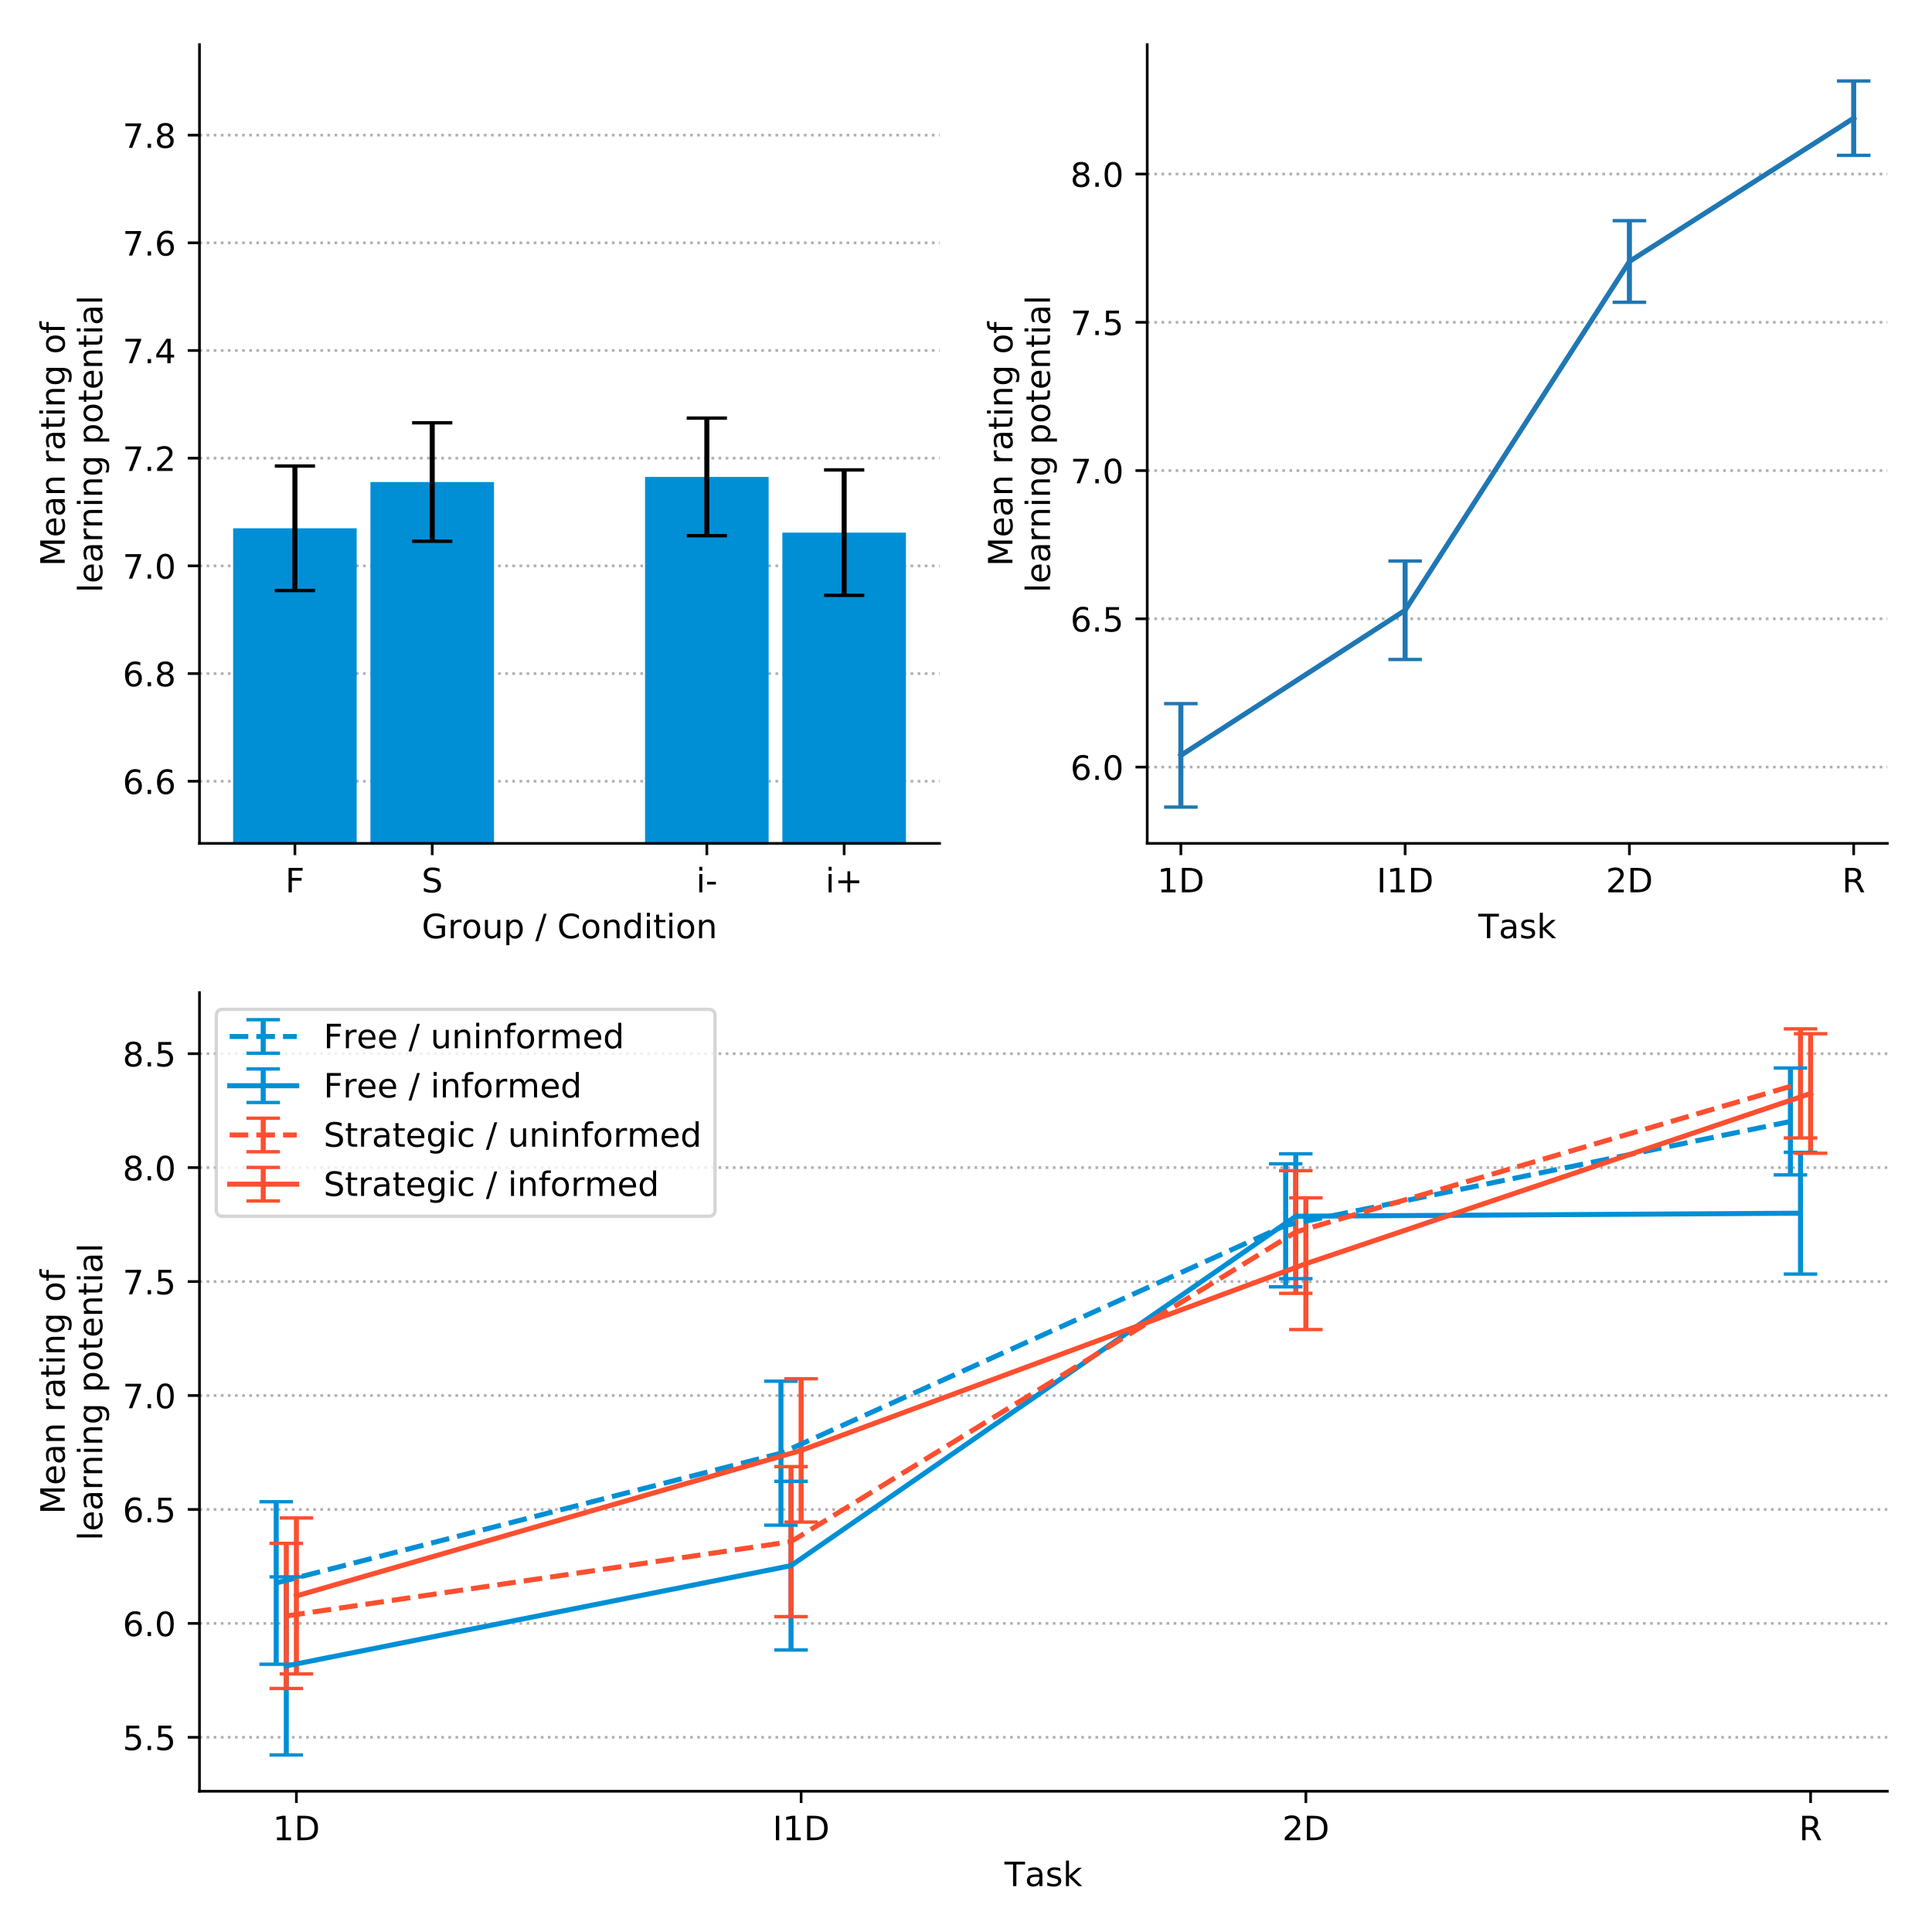<?xml version="1.0" encoding="utf-8" standalone="no"?>
<!DOCTYPE svg PUBLIC "-//W3C//DTD SVG 1.1//EN"
  "http://www.w3.org/Graphics/SVG/1.1/DTD/svg11.dtd">
<!-- Created with matplotlib (https://matplotlib.org/) -->
<svg height="576pt" version="1.1" viewBox="0 0 576 576" width="576pt" xmlns="http://www.w3.org/2000/svg" xmlns:xlink="http://www.w3.org/1999/xlink">
 <defs>
  <style type="text/css">
*{stroke-linecap:butt;stroke-linejoin:round;}
  </style>
 </defs>
 <g id="figure_1">
  <g id="patch_1">
   <path d="M 0 576
L 576 576
L 576 0
L 0 0
z
" style="fill:#ffffff;"/>
  </g>
  <g id="axes_1">
   <g id="patch_2">
    <path d="M 59.474 251.44
L 280.125 251.44
L 280.125 13.32
L 59.474 13.32
z
" style="fill:#ffffff;"/>
   </g>
   <g id="matplotlib.axis_1">
    <g id="xtick_1">
     <g id="line2d_1">
      <defs>
       <path d="M 0 0
L 0 3.5
" id="m74143dd3c2" style="stroke:#000000;stroke-width:0.8;"/>
      </defs>
      <g>
       <use style="stroke:#000000;stroke-width:0.8;" x="87.925" xlink:href="#m74143dd3c2" y="251.44"/>
      </g>
     </g>
     <g id="text_1">
      <!-- F -->
      <defs>
       <path d="M 9.812 72.906
L 51.703 72.906
L 51.703 64.594
L 19.672 64.594
L 19.672 43.109
L 48.578 43.109
L 48.578 34.812
L 19.672 34.812
L 19.672 0
L 9.812 0
z
" id="DejaVuSans-70"/>
      </defs>
      <g transform="translate(85.05 266.038)scale(0.1 -0.1)">
       <use xlink:href="#DejaVuSans-70"/>
      </g>
     </g>
    </g>
    <g id="xtick_2">
     <g id="line2d_2">
      <g>
       <use style="stroke:#000000;stroke-width:0.8;" x="128.862" xlink:href="#m74143dd3c2" y="251.44"/>
      </g>
     </g>
     <g id="text_2">
      <!-- S -->
      <defs>
       <path d="M 53.516 70.516
L 53.516 60.891
Q 47.906 63.578 42.922 64.891
Q 37.938 66.219 33.297 66.219
Q 25.25 66.219 20.875 63.094
Q 16.5 59.969 16.5 54.203
Q 16.5 49.359 19.406 46.891
Q 22.312 44.438 30.422 42.922
L 36.375 41.703
Q 47.406 39.594 52.656 34.297
Q 57.906 29 57.906 20.125
Q 57.906 9.516 50.797 4.047
Q 43.703 -1.422 29.984 -1.422
Q 24.812 -1.422 18.969 -0.25
Q 13.141 0.922 6.891 3.219
L 6.891 13.375
Q 12.891 10.016 18.656 8.297
Q 24.422 6.594 29.984 6.594
Q 38.422 6.594 43.016 9.906
Q 47.609 13.234 47.609 19.391
Q 47.609 24.75 44.312 27.781
Q 41.016 30.812 33.5 32.328
L 27.484 33.5
Q 16.453 35.688 11.516 40.375
Q 6.594 45.062 6.594 53.422
Q 6.594 63.094 13.406 68.656
Q 20.219 74.219 32.172 74.219
Q 37.312 74.219 42.625 73.281
Q 47.953 72.359 53.516 70.516
z
" id="DejaVuSans-83"/>
      </defs>
      <g transform="translate(125.688 266.038)scale(0.1 -0.1)">
       <use xlink:href="#DejaVuSans-83"/>
      </g>
     </g>
    </g>
    <g id="xtick_3">
     <g id="line2d_3">
      <g>
       <use style="stroke:#000000;stroke-width:0.8;" x="210.737" xlink:href="#m74143dd3c2" y="251.44"/>
      </g>
     </g>
     <g id="text_3">
      <!-- i- -->
      <defs>
       <path d="M 9.422 54.688
L 18.406 54.688
L 18.406 0
L 9.422 0
z
M 9.422 75.984
L 18.406 75.984
L 18.406 64.594
L 9.422 64.594
z
" id="DejaVuSans-105"/>
       <path d="M 4.891 31.391
L 31.203 31.391
L 31.203 23.391
L 4.891 23.391
z
" id="DejaVuSans-45"/>
      </defs>
      <g transform="translate(207.544 266.038)scale(0.1 -0.1)">
       <use xlink:href="#DejaVuSans-105"/>
       <use x="27.783" xlink:href="#DejaVuSans-45"/>
      </g>
     </g>
    </g>
    <g id="xtick_4">
     <g id="line2d_4">
      <g>
       <use style="stroke:#000000;stroke-width:0.8;" x="251.674" xlink:href="#m74143dd3c2" y="251.44"/>
      </g>
     </g>
     <g id="text_4">
      <!-- i+ -->
      <defs>
       <path d="M 46 62.703
L 46 35.5
L 73.188 35.5
L 73.188 27.203
L 46 27.203
L 46 0
L 37.797 0
L 37.797 27.203
L 10.594 27.203
L 10.594 35.5
L 37.797 35.5
L 37.797 62.703
z
" id="DejaVuSans-43"/>
      </defs>
      <g transform="translate(246.095 266.038)scale(0.1 -0.1)">
       <use xlink:href="#DejaVuSans-105"/>
       <use x="27.783" xlink:href="#DejaVuSans-43"/>
      </g>
     </g>
    </g>
    <g id="text_5">
     <!-- Group / Condition -->
     <defs>
      <path d="M 59.516 10.406
L 59.516 29.984
L 43.406 29.984
L 43.406 38.094
L 69.281 38.094
L 69.281 6.781
Q 63.578 2.734 56.688 0.656
Q 49.812 -1.422 42 -1.422
Q 24.906 -1.422 15.25 8.562
Q 5.609 18.562 5.609 36.375
Q 5.609 54.25 15.25 64.234
Q 24.906 74.219 42 74.219
Q 49.125 74.219 55.547 72.453
Q 61.969 70.703 67.391 67.281
L 67.391 56.781
Q 61.922 61.422 55.766 63.766
Q 49.609 66.109 42.828 66.109
Q 29.438 66.109 22.719 58.641
Q 16.016 51.172 16.016 36.375
Q 16.016 21.625 22.719 14.156
Q 29.438 6.688 42.828 6.688
Q 48.047 6.688 52.141 7.594
Q 56.25 8.5 59.516 10.406
z
" id="DejaVuSans-71"/>
      <path d="M 41.109 46.297
Q 39.594 47.172 37.812 47.578
Q 36.031 48 33.891 48
Q 26.266 48 22.188 43.047
Q 18.109 38.094 18.109 28.812
L 18.109 0
L 9.078 0
L 9.078 54.688
L 18.109 54.688
L 18.109 46.188
Q 20.953 51.172 25.484 53.578
Q 30.031 56 36.531 56
Q 37.453 56 38.578 55.875
Q 39.703 55.766 41.062 55.516
z
" id="DejaVuSans-114"/>
      <path d="M 30.609 48.391
Q 23.391 48.391 19.188 42.75
Q 14.984 37.109 14.984 27.297
Q 14.984 17.484 19.156 11.844
Q 23.344 6.203 30.609 6.203
Q 37.797 6.203 41.984 11.859
Q 46.188 17.531 46.188 27.297
Q 46.188 37.016 41.984 42.703
Q 37.797 48.391 30.609 48.391
z
M 30.609 56
Q 42.328 56 49.016 48.375
Q 55.719 40.766 55.719 27.297
Q 55.719 13.875 49.016 6.219
Q 42.328 -1.422 30.609 -1.422
Q 18.844 -1.422 12.172 6.219
Q 5.516 13.875 5.516 27.297
Q 5.516 40.766 12.172 48.375
Q 18.844 56 30.609 56
z
" id="DejaVuSans-111"/>
      <path d="M 8.5 21.578
L 8.5 54.688
L 17.484 54.688
L 17.484 21.922
Q 17.484 14.156 20.5 10.266
Q 23.531 6.391 29.594 6.391
Q 36.859 6.391 41.078 11.031
Q 45.312 15.672 45.312 23.688
L 45.312 54.688
L 54.297 54.688
L 54.297 0
L 45.312 0
L 45.312 8.406
Q 42.047 3.422 37.719 1
Q 33.406 -1.422 27.688 -1.422
Q 18.266 -1.422 13.375 4.438
Q 8.5 10.297 8.5 21.578
z
M 31.109 56
z
" id="DejaVuSans-117"/>
      <path d="M 18.109 8.203
L 18.109 -20.797
L 9.078 -20.797
L 9.078 54.688
L 18.109 54.688
L 18.109 46.391
Q 20.953 51.266 25.266 53.625
Q 29.594 56 35.594 56
Q 45.562 56 51.781 48.094
Q 58.016 40.188 58.016 27.297
Q 58.016 14.406 51.781 6.484
Q 45.562 -1.422 35.594 -1.422
Q 29.594 -1.422 25.266 0.953
Q 20.953 3.328 18.109 8.203
z
M 48.688 27.297
Q 48.688 37.203 44.609 42.844
Q 40.531 48.484 33.406 48.484
Q 26.266 48.484 22.188 42.844
Q 18.109 37.203 18.109 27.297
Q 18.109 17.391 22.188 11.75
Q 26.266 6.109 33.406 6.109
Q 40.531 6.109 44.609 11.75
Q 48.688 17.391 48.688 27.297
z
" id="DejaVuSans-112"/>
      <path id="DejaVuSans-32"/>
      <path d="M 25.391 72.906
L 33.688 72.906
L 8.297 -9.281
L 0 -9.281
z
" id="DejaVuSans-47"/>
      <path d="M 64.406 67.281
L 64.406 56.891
Q 59.422 61.531 53.781 63.812
Q 48.141 66.109 41.797 66.109
Q 29.297 66.109 22.656 58.469
Q 16.016 50.828 16.016 36.375
Q 16.016 21.969 22.656 14.328
Q 29.297 6.688 41.797 6.688
Q 48.141 6.688 53.781 8.984
Q 59.422 11.281 64.406 15.922
L 64.406 5.609
Q 59.234 2.094 53.438 0.328
Q 47.656 -1.422 41.219 -1.422
Q 24.656 -1.422 15.125 8.703
Q 5.609 18.844 5.609 36.375
Q 5.609 53.953 15.125 64.078
Q 24.656 74.219 41.219 74.219
Q 47.75 74.219 53.531 72.484
Q 59.328 70.75 64.406 67.281
z
" id="DejaVuSans-67"/>
      <path d="M 54.891 33.016
L 54.891 0
L 45.906 0
L 45.906 32.719
Q 45.906 40.484 42.875 44.328
Q 39.844 48.188 33.797 48.188
Q 26.516 48.188 22.312 43.547
Q 18.109 38.922 18.109 30.906
L 18.109 0
L 9.078 0
L 9.078 54.688
L 18.109 54.688
L 18.109 46.188
Q 21.344 51.125 25.703 53.562
Q 30.078 56 35.797 56
Q 45.219 56 50.047 50.172
Q 54.891 44.344 54.891 33.016
z
" id="DejaVuSans-110"/>
      <path d="M 45.406 46.391
L 45.406 75.984
L 54.391 75.984
L 54.391 0
L 45.406 0
L 45.406 8.203
Q 42.578 3.328 38.25 0.953
Q 33.938 -1.422 27.875 -1.422
Q 17.969 -1.422 11.734 6.484
Q 5.516 14.406 5.516 27.297
Q 5.516 40.188 11.734 48.094
Q 17.969 56 27.875 56
Q 33.938 56 38.25 53.625
Q 42.578 51.266 45.406 46.391
z
M 14.797 27.297
Q 14.797 17.391 18.875 11.75
Q 22.953 6.109 30.078 6.109
Q 37.203 6.109 41.297 11.75
Q 45.406 17.391 45.406 27.297
Q 45.406 37.203 41.297 42.844
Q 37.203 48.484 30.078 48.484
Q 22.953 48.484 18.875 42.844
Q 14.797 37.203 14.797 27.297
z
" id="DejaVuSans-100"/>
      <path d="M 18.312 70.219
L 18.312 54.688
L 36.812 54.688
L 36.812 47.703
L 18.312 47.703
L 18.312 18.016
Q 18.312 11.328 20.141 9.422
Q 21.969 7.516 27.594 7.516
L 36.812 7.516
L 36.812 0
L 27.594 0
Q 17.188 0 13.234 3.875
Q 9.281 7.766 9.281 18.016
L 9.281 47.703
L 2.688 47.703
L 2.688 54.688
L 9.281 54.688
L 9.281 70.219
z
" id="DejaVuSans-116"/>
     </defs>
     <g transform="translate(125.746 279.717)scale(0.1 -0.1)">
      <use xlink:href="#DejaVuSans-71"/>
      <use x="77.49" xlink:href="#DejaVuSans-114"/>
      <use x="118.572" xlink:href="#DejaVuSans-111"/>
      <use x="179.754" xlink:href="#DejaVuSans-117"/>
      <use x="243.133" xlink:href="#DejaVuSans-112"/>
      <use x="306.609" xlink:href="#DejaVuSans-32"/>
      <use x="338.396" xlink:href="#DejaVuSans-47"/>
      <use x="372.088" xlink:href="#DejaVuSans-32"/>
      <use x="403.875" xlink:href="#DejaVuSans-67"/>
      <use x="473.699" xlink:href="#DejaVuSans-111"/>
      <use x="534.881" xlink:href="#DejaVuSans-110"/>
      <use x="598.26" xlink:href="#DejaVuSans-100"/>
      <use x="661.736" xlink:href="#DejaVuSans-105"/>
      <use x="689.52" xlink:href="#DejaVuSans-116"/>
      <use x="728.729" xlink:href="#DejaVuSans-105"/>
      <use x="756.512" xlink:href="#DejaVuSans-111"/>
      <use x="817.693" xlink:href="#DejaVuSans-110"/>
     </g>
    </g>
   </g>
   <g id="matplotlib.axis_2">
    <g id="ytick_1">
     <g id="line2d_5">
      <path clip-path="url(#pdbe1427d11)" d="M 59.474 232.916
L 280.125 232.916
" style="fill:none;stroke:#b0b0b0;stroke-dasharray:0.8,1.32;stroke-dashoffset:0;stroke-width:0.8;"/>
     </g>
     <g id="line2d_6">
      <defs>
       <path d="M 0 0
L -3.5 0
" id="m49dc5e3763" style="stroke:#000000;stroke-width:0.8;"/>
      </defs>
      <g>
       <use style="stroke:#000000;stroke-width:0.8;" x="59.474" xlink:href="#m49dc5e3763" y="232.916"/>
      </g>
     </g>
     <g id="text_6">
      <!-- 6.6 -->
      <defs>
       <path d="M 33.016 40.375
Q 26.375 40.375 22.484 35.828
Q 18.609 31.297 18.609 23.391
Q 18.609 15.531 22.484 10.953
Q 26.375 6.391 33.016 6.391
Q 39.656 6.391 43.531 10.953
Q 47.406 15.531 47.406 23.391
Q 47.406 31.297 43.531 35.828
Q 39.656 40.375 33.016 40.375
z
M 52.594 71.297
L 52.594 62.312
Q 48.875 64.062 45.094 64.984
Q 41.312 65.922 37.594 65.922
Q 27.828 65.922 22.672 59.328
Q 17.531 52.734 16.797 39.406
Q 19.672 43.656 24.016 45.922
Q 28.375 48.188 33.594 48.188
Q 44.578 48.188 50.953 41.516
Q 57.328 34.859 57.328 23.391
Q 57.328 12.156 50.688 5.359
Q 44.047 -1.422 33.016 -1.422
Q 20.359 -1.422 13.672 8.266
Q 6.984 17.969 6.984 36.375
Q 6.984 53.656 15.188 63.938
Q 23.391 74.219 37.203 74.219
Q 40.922 74.219 44.703 73.484
Q 48.484 72.75 52.594 71.297
z
" id="DejaVuSans-54"/>
       <path d="M 10.688 12.406
L 21 12.406
L 21 0
L 10.688 0
z
" id="DejaVuSans-46"/>
      </defs>
      <g transform="translate(36.571 236.715)scale(0.1 -0.1)">
       <use xlink:href="#DejaVuSans-54"/>
       <use x="63.623" xlink:href="#DejaVuSans-46"/>
       <use x="95.41" xlink:href="#DejaVuSans-54"/>
      </g>
     </g>
    </g>
    <g id="ytick_2">
     <g id="line2d_7">
      <path clip-path="url(#pdbe1427d11)" d="M 59.474 200.81
L 280.125 200.81
" style="fill:none;stroke:#b0b0b0;stroke-dasharray:0.8,1.32;stroke-dashoffset:0;stroke-width:0.8;"/>
     </g>
     <g id="line2d_8">
      <g>
       <use style="stroke:#000000;stroke-width:0.8;" x="59.474" xlink:href="#m49dc5e3763" y="200.81"/>
      </g>
     </g>
     <g id="text_7">
      <!-- 6.8 -->
      <defs>
       <path d="M 31.781 34.625
Q 24.75 34.625 20.719 30.859
Q 16.703 27.094 16.703 20.516
Q 16.703 13.922 20.719 10.156
Q 24.75 6.391 31.781 6.391
Q 38.812 6.391 42.859 10.172
Q 46.922 13.969 46.922 20.516
Q 46.922 27.094 42.891 30.859
Q 38.875 34.625 31.781 34.625
z
M 21.922 38.812
Q 15.578 40.375 12.031 44.719
Q 8.5 49.078 8.5 55.328
Q 8.5 64.062 14.719 69.141
Q 20.953 74.219 31.781 74.219
Q 42.672 74.219 48.875 69.141
Q 55.078 64.062 55.078 55.328
Q 55.078 49.078 51.531 44.719
Q 48 40.375 41.703 38.812
Q 48.828 37.156 52.797 32.312
Q 56.781 27.484 56.781 20.516
Q 56.781 9.906 50.312 4.234
Q 43.844 -1.422 31.781 -1.422
Q 19.734 -1.422 13.25 4.234
Q 6.781 9.906 6.781 20.516
Q 6.781 27.484 10.781 32.312
Q 14.797 37.156 21.922 38.812
z
M 18.312 54.391
Q 18.312 48.734 21.844 45.562
Q 25.391 42.391 31.781 42.391
Q 38.141 42.391 41.719 45.562
Q 45.312 48.734 45.312 54.391
Q 45.312 60.062 41.719 63.234
Q 38.141 66.406 31.781 66.406
Q 25.391 66.406 21.844 63.234
Q 18.312 60.062 18.312 54.391
z
" id="DejaVuSans-56"/>
      </defs>
      <g transform="translate(36.571 204.61)scale(0.1 -0.1)">
       <use xlink:href="#DejaVuSans-54"/>
       <use x="63.623" xlink:href="#DejaVuSans-46"/>
       <use x="95.41" xlink:href="#DejaVuSans-56"/>
      </g>
     </g>
    </g>
    <g id="ytick_3">
     <g id="line2d_9">
      <path clip-path="url(#pdbe1427d11)" d="M 59.474 168.705
L 280.125 168.705
" style="fill:none;stroke:#b0b0b0;stroke-dasharray:0.8,1.32;stroke-dashoffset:0;stroke-width:0.8;"/>
     </g>
     <g id="line2d_10">
      <g>
       <use style="stroke:#000000;stroke-width:0.8;" x="59.474" xlink:href="#m49dc5e3763" y="168.705"/>
      </g>
     </g>
     <g id="text_8">
      <!-- 7.0 -->
      <defs>
       <path d="M 8.203 72.906
L 55.078 72.906
L 55.078 68.703
L 28.609 0
L 18.312 0
L 43.219 64.594
L 8.203 64.594
z
" id="DejaVuSans-55"/>
       <path d="M 31.781 66.406
Q 24.172 66.406 20.328 58.906
Q 16.5 51.422 16.5 36.375
Q 16.5 21.391 20.328 13.891
Q 24.172 6.391 31.781 6.391
Q 39.453 6.391 43.281 13.891
Q 47.125 21.391 47.125 36.375
Q 47.125 51.422 43.281 58.906
Q 39.453 66.406 31.781 66.406
z
M 31.781 74.219
Q 44.047 74.219 50.516 64.516
Q 56.984 54.828 56.984 36.375
Q 56.984 17.969 50.516 8.266
Q 44.047 -1.422 31.781 -1.422
Q 19.531 -1.422 13.062 8.266
Q 6.594 17.969 6.594 36.375
Q 6.594 54.828 13.062 64.516
Q 19.531 74.219 31.781 74.219
z
" id="DejaVuSans-48"/>
      </defs>
      <g transform="translate(36.571 172.504)scale(0.1 -0.1)">
       <use xlink:href="#DejaVuSans-55"/>
       <use x="63.623" xlink:href="#DejaVuSans-46"/>
       <use x="95.41" xlink:href="#DejaVuSans-48"/>
      </g>
     </g>
    </g>
    <g id="ytick_4">
     <g id="line2d_11">
      <path clip-path="url(#pdbe1427d11)" d="M 59.474 136.599
L 280.125 136.599
" style="fill:none;stroke:#b0b0b0;stroke-dasharray:0.8,1.32;stroke-dashoffset:0;stroke-width:0.8;"/>
     </g>
     <g id="line2d_12">
      <g>
       <use style="stroke:#000000;stroke-width:0.8;" x="59.474" xlink:href="#m49dc5e3763" y="136.599"/>
      </g>
     </g>
     <g id="text_9">
      <!-- 7.2 -->
      <defs>
       <path d="M 19.188 8.297
L 53.609 8.297
L 53.609 0
L 7.328 0
L 7.328 8.297
Q 12.938 14.109 22.625 23.891
Q 32.328 33.688 34.812 36.531
Q 39.547 41.844 41.422 45.531
Q 43.312 49.219 43.312 52.781
Q 43.312 58.594 39.234 62.25
Q 35.156 65.922 28.609 65.922
Q 23.969 65.922 18.812 64.312
Q 13.672 62.703 7.812 59.422
L 7.812 69.391
Q 13.766 71.781 18.938 73
Q 24.125 74.219 28.422 74.219
Q 39.75 74.219 46.484 68.547
Q 53.219 62.891 53.219 53.422
Q 53.219 48.922 51.531 44.891
Q 49.859 40.875 45.406 35.406
Q 44.188 33.984 37.641 27.219
Q 31.109 20.453 19.188 8.297
z
" id="DejaVuSans-50"/>
      </defs>
      <g transform="translate(36.571 140.398)scale(0.1 -0.1)">
       <use xlink:href="#DejaVuSans-55"/>
       <use x="63.623" xlink:href="#DejaVuSans-46"/>
       <use x="95.41" xlink:href="#DejaVuSans-50"/>
      </g>
     </g>
    </g>
    <g id="ytick_5">
     <g id="line2d_13">
      <path clip-path="url(#pdbe1427d11)" d="M 59.474 104.494
L 280.125 104.494
" style="fill:none;stroke:#b0b0b0;stroke-dasharray:0.8,1.32;stroke-dashoffset:0;stroke-width:0.8;"/>
     </g>
     <g id="line2d_14">
      <g>
       <use style="stroke:#000000;stroke-width:0.8;" x="59.474" xlink:href="#m49dc5e3763" y="104.494"/>
      </g>
     </g>
     <g id="text_10">
      <!-- 7.4 -->
      <defs>
       <path d="M 37.797 64.312
L 12.891 25.391
L 37.797 25.391
z
M 35.203 72.906
L 47.609 72.906
L 47.609 25.391
L 58.016 25.391
L 58.016 17.188
L 47.609 17.188
L 47.609 0
L 37.797 0
L 37.797 17.188
L 4.891 17.188
L 4.891 26.703
z
" id="DejaVuSans-52"/>
      </defs>
      <g transform="translate(36.571 108.293)scale(0.1 -0.1)">
       <use xlink:href="#DejaVuSans-55"/>
       <use x="63.623" xlink:href="#DejaVuSans-46"/>
       <use x="95.41" xlink:href="#DejaVuSans-52"/>
      </g>
     </g>
    </g>
    <g id="ytick_6">
     <g id="line2d_15">
      <path clip-path="url(#pdbe1427d11)" d="M 59.474 72.388
L 280.125 72.388
" style="fill:none;stroke:#b0b0b0;stroke-dasharray:0.8,1.32;stroke-dashoffset:0;stroke-width:0.8;"/>
     </g>
     <g id="line2d_16">
      <g>
       <use style="stroke:#000000;stroke-width:0.8;" x="59.474" xlink:href="#m49dc5e3763" y="72.388"/>
      </g>
     </g>
     <g id="text_11">
      <!-- 7.6 -->
      <g transform="translate(36.571 76.187)scale(0.1 -0.1)">
       <use xlink:href="#DejaVuSans-55"/>
       <use x="63.623" xlink:href="#DejaVuSans-46"/>
       <use x="95.41" xlink:href="#DejaVuSans-54"/>
      </g>
     </g>
    </g>
    <g id="ytick_7">
     <g id="line2d_17">
      <path clip-path="url(#pdbe1427d11)" d="M 59.474 40.282
L 280.125 40.282
" style="fill:none;stroke:#b0b0b0;stroke-dasharray:0.8,1.32;stroke-dashoffset:0;stroke-width:0.8;"/>
     </g>
     <g id="line2d_18">
      <g>
       <use style="stroke:#000000;stroke-width:0.8;" x="59.474" xlink:href="#m49dc5e3763" y="40.282"/>
      </g>
     </g>
     <g id="text_12">
      <!-- 7.8 -->
      <g transform="translate(36.571 44.082)scale(0.1 -0.1)">
       <use xlink:href="#DejaVuSans-55"/>
       <use x="63.623" xlink:href="#DejaVuSans-46"/>
       <use x="95.41" xlink:href="#DejaVuSans-56"/>
      </g>
     </g>
    </g>
    <g id="text_13">
     <!-- Mean rating of -->
     <defs>
      <path d="M 9.812 72.906
L 24.516 72.906
L 43.109 23.297
L 61.812 72.906
L 76.516 72.906
L 76.516 0
L 66.891 0
L 66.891 64.016
L 48.094 14.016
L 38.188 14.016
L 19.391 64.016
L 19.391 0
L 9.812 0
z
" id="DejaVuSans-77"/>
      <path d="M 56.203 29.594
L 56.203 25.203
L 14.891 25.203
Q 15.484 15.922 20.484 11.062
Q 25.484 6.203 34.422 6.203
Q 39.594 6.203 44.453 7.469
Q 49.312 8.734 54.109 11.281
L 54.109 2.781
Q 49.266 0.734 44.188 -0.344
Q 39.109 -1.422 33.891 -1.422
Q 20.797 -1.422 13.156 6.188
Q 5.516 13.812 5.516 26.812
Q 5.516 40.234 12.766 48.109
Q 20.016 56 32.328 56
Q 43.359 56 49.781 48.891
Q 56.203 41.797 56.203 29.594
z
M 47.219 32.234
Q 47.125 39.594 43.094 43.984
Q 39.062 48.391 32.422 48.391
Q 24.906 48.391 20.391 44.141
Q 15.875 39.891 15.188 32.172
z
" id="DejaVuSans-101"/>
      <path d="M 34.281 27.484
Q 23.391 27.484 19.188 25
Q 14.984 22.516 14.984 16.5
Q 14.984 11.719 18.141 8.906
Q 21.297 6.109 26.703 6.109
Q 34.188 6.109 38.703 11.406
Q 43.219 16.703 43.219 25.484
L 43.219 27.484
z
M 52.203 31.203
L 52.203 0
L 43.219 0
L 43.219 8.297
Q 40.141 3.328 35.547 0.953
Q 30.953 -1.422 24.312 -1.422
Q 15.922 -1.422 10.953 3.297
Q 6 8.016 6 15.922
Q 6 25.141 12.172 29.828
Q 18.359 34.516 30.609 34.516
L 43.219 34.516
L 43.219 35.406
Q 43.219 41.609 39.141 45
Q 35.062 48.391 27.688 48.391
Q 23 48.391 18.547 47.266
Q 14.109 46.141 10.016 43.891
L 10.016 52.203
Q 14.938 54.109 19.578 55.047
Q 24.219 56 28.609 56
Q 40.484 56 46.344 49.844
Q 52.203 43.703 52.203 31.203
z
" id="DejaVuSans-97"/>
      <path d="M 45.406 27.984
Q 45.406 37.75 41.375 43.109
Q 37.359 48.484 30.078 48.484
Q 22.859 48.484 18.828 43.109
Q 14.797 37.75 14.797 27.984
Q 14.797 18.266 18.828 12.891
Q 22.859 7.516 30.078 7.516
Q 37.359 7.516 41.375 12.891
Q 45.406 18.266 45.406 27.984
z
M 54.391 6.781
Q 54.391 -7.172 48.188 -13.984
Q 42 -20.797 29.203 -20.797
Q 24.469 -20.797 20.266 -20.094
Q 16.062 -19.391 12.109 -17.922
L 12.109 -9.188
Q 16.062 -11.328 19.922 -12.344
Q 23.781 -13.375 27.781 -13.375
Q 36.625 -13.375 41.016 -8.766
Q 45.406 -4.156 45.406 5.172
L 45.406 9.625
Q 42.625 4.781 38.281 2.391
Q 33.938 0 27.875 0
Q 17.828 0 11.672 7.656
Q 5.516 15.328 5.516 27.984
Q 5.516 40.672 11.672 48.328
Q 17.828 56 27.875 56
Q 33.938 56 38.281 53.609
Q 42.625 51.219 45.406 46.391
L 45.406 54.688
L 54.391 54.688
z
" id="DejaVuSans-103"/>
      <path d="M 37.109 75.984
L 37.109 68.5
L 28.516 68.5
Q 23.688 68.5 21.797 66.547
Q 19.922 64.594 19.922 59.516
L 19.922 54.688
L 34.719 54.688
L 34.719 47.703
L 19.922 47.703
L 19.922 0
L 10.891 0
L 10.891 47.703
L 2.297 47.703
L 2.297 54.688
L 10.891 54.688
L 10.891 58.5
Q 10.891 67.625 15.141 71.797
Q 19.391 75.984 28.609 75.984
z
" id="DejaVuSans-102"/>
     </defs>
     <g transform="translate(19.293 168.813)rotate(-90)scale(0.1 -0.1)">
      <use xlink:href="#DejaVuSans-77"/>
      <use x="86.279" xlink:href="#DejaVuSans-101"/>
      <use x="147.803" xlink:href="#DejaVuSans-97"/>
      <use x="209.082" xlink:href="#DejaVuSans-110"/>
      <use x="272.461" xlink:href="#DejaVuSans-32"/>
      <use x="304.248" xlink:href="#DejaVuSans-114"/>
      <use x="345.361" xlink:href="#DejaVuSans-97"/>
      <use x="406.641" xlink:href="#DejaVuSans-116"/>
      <use x="445.85" xlink:href="#DejaVuSans-105"/>
      <use x="473.633" xlink:href="#DejaVuSans-110"/>
      <use x="537.012" xlink:href="#DejaVuSans-103"/>
      <use x="600.488" xlink:href="#DejaVuSans-32"/>
      <use x="632.275" xlink:href="#DejaVuSans-111"/>
      <use x="693.457" xlink:href="#DejaVuSans-102"/>
     </g>
     <!-- learning potential -->
     <defs>
      <path d="M 9.422 75.984
L 18.406 75.984
L 18.406 0
L 9.422 0
z
" id="DejaVuSans-108"/>
     </defs>
     <g transform="translate(30.491 176.696)rotate(-90)scale(0.1 -0.1)">
      <use xlink:href="#DejaVuSans-108"/>
      <use x="27.783" xlink:href="#DejaVuSans-101"/>
      <use x="89.307" xlink:href="#DejaVuSans-97"/>
      <use x="150.586" xlink:href="#DejaVuSans-114"/>
      <use x="191.684" xlink:href="#DejaVuSans-110"/>
      <use x="255.062" xlink:href="#DejaVuSans-105"/>
      <use x="282.846" xlink:href="#DejaVuSans-110"/>
      <use x="346.225" xlink:href="#DejaVuSans-103"/>
      <use x="409.701" xlink:href="#DejaVuSans-32"/>
      <use x="441.488" xlink:href="#DejaVuSans-112"/>
      <use x="504.965" xlink:href="#DejaVuSans-111"/>
      <use x="566.146" xlink:href="#DejaVuSans-116"/>
      <use x="605.355" xlink:href="#DejaVuSans-101"/>
      <use x="666.879" xlink:href="#DejaVuSans-110"/>
      <use x="730.258" xlink:href="#DejaVuSans-116"/>
      <use x="769.467" xlink:href="#DejaVuSans-105"/>
      <use x="797.25" xlink:href="#DejaVuSans-97"/>
      <use x="858.529" xlink:href="#DejaVuSans-108"/>
     </g>
    </g>
   </g>
   <g id="patch_3">
    <path clip-path="url(#pdbe1427d11)" d="M 69.504 1292.402
L 106.347 1292.402
L 106.347 157.499
L 69.504 157.499
z
" style="fill:#008fd5;"/>
   </g>
   <g id="patch_4">
    <path clip-path="url(#pdbe1427d11)" d="M 110.441 1292.402
L 147.284 1292.402
L 147.284 143.708
L 110.441 143.708
z
" style="fill:#008fd5;"/>
   </g>
   <g id="patch_5">
    <path clip-path="url(#pdbe1427d11)" d="M 192.315 1292.402
L 229.158 1292.402
L 229.158 142.185
L 192.315 142.185
z
" style="fill:#008fd5;"/>
   </g>
   <g id="patch_6">
    <path clip-path="url(#pdbe1427d11)" d="M 233.252 1292.402
L 270.095 1292.402
L 270.095 158.799
L 233.252 158.799
z
" style="fill:#008fd5;"/>
   </g>
   <g id="patch_7">
    <path d="M 59.474 251.44
L 59.474 13.32
" style="fill:none;stroke:#000000;stroke-linecap:square;stroke-linejoin:miter;stroke-width:0.8;"/>
   </g>
   <g id="patch_8">
    <path d="M 59.474 251.44
L 280.125 251.44
" style="fill:none;stroke:#000000;stroke-linecap:square;stroke-linejoin:miter;stroke-width:0.8;"/>
   </g>
   <g id="LineCollection_1">
    <path clip-path="url(#pdbe1427d11)" d="M 87.925 176.055
L 87.925 138.943
" style="fill:none;stroke:#000000;stroke-width:1.5;"/>
    <path clip-path="url(#pdbe1427d11)" d="M 128.862 161.363
L 128.862 126.054
" style="fill:none;stroke:#000000;stroke-width:1.5;"/>
   </g>
   <g id="LineCollection_2">
    <path clip-path="url(#pdbe1427d11)" d="M 210.737 159.714
L 210.737 124.656
" style="fill:none;stroke:#000000;stroke-width:1.5;"/>
    <path clip-path="url(#pdbe1427d11)" d="M 251.674 177.494
L 251.674 140.104
" style="fill:none;stroke:#000000;stroke-width:1.5;"/>
   </g>
   <g id="line2d_19">
    <defs>
     <path d="M 6 0
L -6 -0
" id="m996611c8f7" style="stroke:#000000;"/>
    </defs>
    <g clip-path="url(#pdbe1427d11)">
     <use style="stroke:#000000;" x="87.925" xlink:href="#m996611c8f7" y="176.055"/>
     <use style="stroke:#000000;" x="128.862" xlink:href="#m996611c8f7" y="161.363"/>
    </g>
   </g>
   <g id="line2d_20">
    <g clip-path="url(#pdbe1427d11)">
     <use style="stroke:#000000;" x="87.925" xlink:href="#m996611c8f7" y="138.943"/>
     <use style="stroke:#000000;" x="128.862" xlink:href="#m996611c8f7" y="126.054"/>
    </g>
   </g>
   <g id="line2d_21">
    <g clip-path="url(#pdbe1427d11)">
     <use style="stroke:#000000;" x="210.737" xlink:href="#m996611c8f7" y="159.714"/>
     <use style="stroke:#000000;" x="251.674" xlink:href="#m996611c8f7" y="177.494"/>
    </g>
   </g>
   <g id="line2d_22">
    <g clip-path="url(#pdbe1427d11)">
     <use style="stroke:#000000;" x="210.737" xlink:href="#m996611c8f7" y="124.656"/>
     <use style="stroke:#000000;" x="251.674" xlink:href="#m996611c8f7" y="140.104"/>
    </g>
   </g>
   <g id="line2d_23"/>
   <g id="line2d_24"/>
  </g>
  <g id="axes_2">
   <g id="patch_9">
    <path d="M 342.029 251.44
L 562.68 251.44
L 562.68 13.32
L 342.029 13.32
z
" style="fill:#ffffff;"/>
   </g>
   <g id="matplotlib.axis_3">
    <g id="xtick_5">
     <g id="line2d_25">
      <g>
       <use style="stroke:#000000;stroke-width:0.8;" x="352.059" xlink:href="#m74143dd3c2" y="251.44"/>
      </g>
     </g>
     <g id="text_14">
      <!-- 1D -->
      <defs>
       <path d="M 12.406 8.297
L 28.516 8.297
L 28.516 63.922
L 10.984 60.406
L 10.984 69.391
L 28.422 72.906
L 38.281 72.906
L 38.281 8.297
L 54.391 8.297
L 54.391 0
L 12.406 0
z
" id="DejaVuSans-49"/>
       <path d="M 19.672 64.797
L 19.672 8.109
L 31.594 8.109
Q 46.688 8.109 53.688 14.938
Q 60.688 21.781 60.688 36.531
Q 60.688 51.172 53.688 57.984
Q 46.688 64.797 31.594 64.797
z
M 9.812 72.906
L 30.078 72.906
Q 51.266 72.906 61.172 64.094
Q 71.094 55.281 71.094 36.531
Q 71.094 17.672 61.125 8.828
Q 51.172 0 30.078 0
L 9.812 0
z
" id="DejaVuSans-68"/>
      </defs>
      <g transform="translate(345.027 266.038)scale(0.1 -0.1)">
       <use xlink:href="#DejaVuSans-49"/>
       <use x="63.623" xlink:href="#DejaVuSans-68"/>
      </g>
     </g>
    </g>
    <g id="xtick_6">
     <g id="line2d_26">
      <g>
       <use style="stroke:#000000;stroke-width:0.8;" x="418.923" xlink:href="#m74143dd3c2" y="251.44"/>
      </g>
     </g>
     <g id="text_15">
      <!-- I1D -->
      <defs>
       <path d="M 9.812 72.906
L 19.672 72.906
L 19.672 0
L 9.812 0
z
" id="DejaVuSans-73"/>
      </defs>
      <g transform="translate(410.416 266.038)scale(0.1 -0.1)">
       <use xlink:href="#DejaVuSans-73"/>
       <use x="29.492" xlink:href="#DejaVuSans-49"/>
       <use x="93.115" xlink:href="#DejaVuSans-68"/>
      </g>
     </g>
    </g>
    <g id="xtick_7">
     <g id="line2d_27">
      <g>
       <use style="stroke:#000000;stroke-width:0.8;" x="485.786" xlink:href="#m74143dd3c2" y="251.44"/>
      </g>
     </g>
     <g id="text_16">
      <!-- 2D -->
      <g transform="translate(478.755 266.038)scale(0.1 -0.1)">
       <use xlink:href="#DejaVuSans-50"/>
       <use x="63.623" xlink:href="#DejaVuSans-68"/>
      </g>
     </g>
    </g>
    <g id="xtick_8">
     <g id="line2d_28">
      <g>
       <use style="stroke:#000000;stroke-width:0.8;" x="552.65" xlink:href="#m74143dd3c2" y="251.44"/>
      </g>
     </g>
     <g id="text_17">
      <!-- R -->
      <defs>
       <path d="M 44.391 34.188
Q 47.562 33.109 50.562 29.594
Q 53.562 26.078 56.594 19.922
L 66.609 0
L 56 0
L 46.688 18.703
Q 43.062 26.031 39.672 28.422
Q 36.281 30.812 30.422 30.812
L 19.672 30.812
L 19.672 0
L 9.812 0
L 9.812 72.906
L 32.078 72.906
Q 44.578 72.906 50.734 67.672
Q 56.891 62.453 56.891 51.906
Q 56.891 45.016 53.688 40.469
Q 50.484 35.938 44.391 34.188
z
M 19.672 64.797
L 19.672 38.922
L 32.078 38.922
Q 39.203 38.922 42.844 42.219
Q 46.484 45.516 46.484 51.906
Q 46.484 58.297 42.844 61.547
Q 39.203 64.797 32.078 64.797
z
" id="DejaVuSans-82"/>
      </defs>
      <g transform="translate(549.176 266.038)scale(0.1 -0.1)">
       <use xlink:href="#DejaVuSans-82"/>
      </g>
     </g>
    </g>
    <g id="text_18">
     <!-- Task -->
     <defs>
      <path d="M -0.297 72.906
L 61.375 72.906
L 61.375 64.594
L 35.5 64.594
L 35.5 0
L 25.594 0
L 25.594 64.594
L -0.297 64.594
z
" id="DejaVuSans-84"/>
      <path d="M 44.281 53.078
L 44.281 44.578
Q 40.484 46.531 36.375 47.5
Q 32.281 48.484 27.875 48.484
Q 21.188 48.484 17.844 46.438
Q 14.5 44.391 14.5 40.281
Q 14.5 37.156 16.891 35.375
Q 19.281 33.594 26.516 31.984
L 29.594 31.297
Q 39.156 29.25 43.188 25.516
Q 47.219 21.781 47.219 15.094
Q 47.219 7.469 41.188 3.016
Q 35.156 -1.422 24.609 -1.422
Q 20.219 -1.422 15.453 -0.562
Q 10.688 0.297 5.422 2
L 5.422 11.281
Q 10.406 8.688 15.234 7.391
Q 20.062 6.109 24.812 6.109
Q 31.156 6.109 34.562 8.281
Q 37.984 10.453 37.984 14.406
Q 37.984 18.062 35.516 20.016
Q 33.062 21.969 24.703 23.781
L 21.578 24.516
Q 13.234 26.266 9.516 29.906
Q 5.812 33.547 5.812 39.891
Q 5.812 47.609 11.281 51.797
Q 16.75 56 26.812 56
Q 31.781 56 36.172 55.266
Q 40.578 54.547 44.281 53.078
z
" id="DejaVuSans-115"/>
      <path d="M 9.078 75.984
L 18.109 75.984
L 18.109 31.109
L 44.922 54.688
L 56.391 54.688
L 27.391 29.109
L 57.625 0
L 45.906 0
L 18.109 26.703
L 18.109 0
L 9.078 0
z
" id="DejaVuSans-107"/>
     </defs>
     <g transform="translate(440.749 279.717)scale(0.1 -0.1)">
      <use xlink:href="#DejaVuSans-84"/>
      <use x="60.834" xlink:href="#DejaVuSans-97"/>
      <use x="122.113" xlink:href="#DejaVuSans-115"/>
      <use x="174.213" xlink:href="#DejaVuSans-107"/>
     </g>
    </g>
   </g>
   <g id="matplotlib.axis_4">
    <g id="ytick_8">
     <g id="line2d_29">
      <path clip-path="url(#p395ed61dca)" d="M 342.029 228.692
L 562.68 228.692
" style="fill:none;stroke:#b0b0b0;stroke-dasharray:0.8,1.32;stroke-dashoffset:0;stroke-width:0.8;"/>
     </g>
     <g id="line2d_30">
      <g>
       <use style="stroke:#000000;stroke-width:0.8;" x="342.029" xlink:href="#m49dc5e3763" y="228.692"/>
      </g>
     </g>
     <g id="text_19">
      <!-- 6.0 -->
      <g transform="translate(319.126 232.491)scale(0.1 -0.1)">
       <use xlink:href="#DejaVuSans-54"/>
       <use x="63.623" xlink:href="#DejaVuSans-46"/>
       <use x="95.41" xlink:href="#DejaVuSans-48"/>
      </g>
     </g>
    </g>
    <g id="ytick_9">
     <g id="line2d_31">
      <path clip-path="url(#p395ed61dca)" d="M 342.029 184.492
L 562.68 184.492
" style="fill:none;stroke:#b0b0b0;stroke-dasharray:0.8,1.32;stroke-dashoffset:0;stroke-width:0.8;"/>
     </g>
     <g id="line2d_32">
      <g>
       <use style="stroke:#000000;stroke-width:0.8;" x="342.029" xlink:href="#m49dc5e3763" y="184.492"/>
      </g>
     </g>
     <g id="text_20">
      <!-- 6.5 -->
      <defs>
       <path d="M 10.797 72.906
L 49.516 72.906
L 49.516 64.594
L 19.828 64.594
L 19.828 46.734
Q 21.969 47.469 24.109 47.828
Q 26.266 48.188 28.422 48.188
Q 40.625 48.188 47.75 41.5
Q 54.891 34.812 54.891 23.391
Q 54.891 11.625 47.562 5.094
Q 40.234 -1.422 26.906 -1.422
Q 22.312 -1.422 17.547 -0.641
Q 12.797 0.141 7.719 1.703
L 7.719 11.625
Q 12.109 9.234 16.797 8.062
Q 21.484 6.891 26.703 6.891
Q 35.156 6.891 40.078 11.328
Q 45.016 15.766 45.016 23.391
Q 45.016 31 40.078 35.438
Q 35.156 39.891 26.703 39.891
Q 22.75 39.891 18.812 39.016
Q 14.891 38.141 10.797 36.281
z
" id="DejaVuSans-53"/>
      </defs>
      <g transform="translate(319.126 188.291)scale(0.1 -0.1)">
       <use xlink:href="#DejaVuSans-54"/>
       <use x="63.623" xlink:href="#DejaVuSans-46"/>
       <use x="95.41" xlink:href="#DejaVuSans-53"/>
      </g>
     </g>
    </g>
    <g id="ytick_10">
     <g id="line2d_33">
      <path clip-path="url(#p395ed61dca)" d="M 342.029 140.292
L 562.68 140.292
" style="fill:none;stroke:#b0b0b0;stroke-dasharray:0.8,1.32;stroke-dashoffset:0;stroke-width:0.8;"/>
     </g>
     <g id="line2d_34">
      <g>
       <use style="stroke:#000000;stroke-width:0.8;" x="342.029" xlink:href="#m49dc5e3763" y="140.292"/>
      </g>
     </g>
     <g id="text_21">
      <!-- 7.0 -->
      <g transform="translate(319.126 144.091)scale(0.1 -0.1)">
       <use xlink:href="#DejaVuSans-55"/>
       <use x="63.623" xlink:href="#DejaVuSans-46"/>
       <use x="95.41" xlink:href="#DejaVuSans-48"/>
      </g>
     </g>
    </g>
    <g id="ytick_11">
     <g id="line2d_35">
      <path clip-path="url(#p395ed61dca)" d="M 342.029 96.092
L 562.68 96.092
" style="fill:none;stroke:#b0b0b0;stroke-dasharray:0.8,1.32;stroke-dashoffset:0;stroke-width:0.8;"/>
     </g>
     <g id="line2d_36">
      <g>
       <use style="stroke:#000000;stroke-width:0.8;" x="342.029" xlink:href="#m49dc5e3763" y="96.092"/>
      </g>
     </g>
     <g id="text_22">
      <!-- 7.5 -->
      <g transform="translate(319.126 99.891)scale(0.1 -0.1)">
       <use xlink:href="#DejaVuSans-55"/>
       <use x="63.623" xlink:href="#DejaVuSans-46"/>
       <use x="95.41" xlink:href="#DejaVuSans-53"/>
      </g>
     </g>
    </g>
    <g id="ytick_12">
     <g id="line2d_37">
      <path clip-path="url(#p395ed61dca)" d="M 342.029 51.892
L 562.68 51.892
" style="fill:none;stroke:#b0b0b0;stroke-dasharray:0.8,1.32;stroke-dashoffset:0;stroke-width:0.8;"/>
     </g>
     <g id="line2d_38">
      <g>
       <use style="stroke:#000000;stroke-width:0.8;" x="342.029" xlink:href="#m49dc5e3763" y="51.892"/>
      </g>
     </g>
     <g id="text_23">
      <!-- 8.0 -->
      <g transform="translate(319.126 55.692)scale(0.1 -0.1)">
       <use xlink:href="#DejaVuSans-56"/>
       <use x="63.623" xlink:href="#DejaVuSans-46"/>
       <use x="95.41" xlink:href="#DejaVuSans-48"/>
      </g>
     </g>
    </g>
    <g id="text_24">
     <!-- Mean rating of -->
     <g transform="translate(301.848 168.813)rotate(-90)scale(0.1 -0.1)">
      <use xlink:href="#DejaVuSans-77"/>
      <use x="86.279" xlink:href="#DejaVuSans-101"/>
      <use x="147.803" xlink:href="#DejaVuSans-97"/>
      <use x="209.082" xlink:href="#DejaVuSans-110"/>
      <use x="272.461" xlink:href="#DejaVuSans-32"/>
      <use x="304.248" xlink:href="#DejaVuSans-114"/>
      <use x="345.361" xlink:href="#DejaVuSans-97"/>
      <use x="406.641" xlink:href="#DejaVuSans-116"/>
      <use x="445.85" xlink:href="#DejaVuSans-105"/>
      <use x="473.633" xlink:href="#DejaVuSans-110"/>
      <use x="537.012" xlink:href="#DejaVuSans-103"/>
      <use x="600.488" xlink:href="#DejaVuSans-32"/>
      <use x="632.275" xlink:href="#DejaVuSans-111"/>
      <use x="693.457" xlink:href="#DejaVuSans-102"/>
     </g>
     <!-- learning potential -->
     <g transform="translate(313.046 176.696)rotate(-90)scale(0.1 -0.1)">
      <use xlink:href="#DejaVuSans-108"/>
      <use x="27.783" xlink:href="#DejaVuSans-101"/>
      <use x="89.307" xlink:href="#DejaVuSans-97"/>
      <use x="150.586" xlink:href="#DejaVuSans-114"/>
      <use x="191.684" xlink:href="#DejaVuSans-110"/>
      <use x="255.062" xlink:href="#DejaVuSans-105"/>
      <use x="282.846" xlink:href="#DejaVuSans-110"/>
      <use x="346.225" xlink:href="#DejaVuSans-103"/>
      <use x="409.701" xlink:href="#DejaVuSans-32"/>
      <use x="441.488" xlink:href="#DejaVuSans-112"/>
      <use x="504.965" xlink:href="#DejaVuSans-111"/>
      <use x="566.146" xlink:href="#DejaVuSans-116"/>
      <use x="605.355" xlink:href="#DejaVuSans-101"/>
      <use x="666.879" xlink:href="#DejaVuSans-110"/>
      <use x="730.258" xlink:href="#DejaVuSans-116"/>
      <use x="769.467" xlink:href="#DejaVuSans-105"/>
      <use x="797.25" xlink:href="#DejaVuSans-97"/>
      <use x="858.529" xlink:href="#DejaVuSans-108"/>
     </g>
    </g>
   </g>
   <g id="LineCollection_3">
    <path clip-path="url(#p395ed61dca)" d="M 352.059 240.616
L 352.059 209.781
" style="fill:none;stroke:#1f77b4;stroke-width:1.5;"/>
    <path clip-path="url(#p395ed61dca)" d="M 418.923 196.61
L 418.923 167.269
" style="fill:none;stroke:#1f77b4;stroke-width:1.5;"/>
    <path clip-path="url(#p395ed61dca)" d="M 485.786 90.117
L 485.786 65.794
" style="fill:none;stroke:#1f77b4;stroke-width:1.5;"/>
    <path clip-path="url(#p395ed61dca)" d="M 552.65 46.323
L 552.65 24.144
" style="fill:none;stroke:#1f77b4;stroke-width:1.5;"/>
   </g>
   <g id="line2d_39">
    <defs>
     <path d="M 5 0
L -5 -0
" id="m1f87663616" style="stroke:#1f77b4;"/>
    </defs>
    <g clip-path="url(#p395ed61dca)">
     <use style="fill:#1f77b4;stroke:#1f77b4;" x="352.059" xlink:href="#m1f87663616" y="240.616"/>
     <use style="fill:#1f77b4;stroke:#1f77b4;" x="418.923" xlink:href="#m1f87663616" y="196.61"/>
     <use style="fill:#1f77b4;stroke:#1f77b4;" x="485.786" xlink:href="#m1f87663616" y="90.117"/>
     <use style="fill:#1f77b4;stroke:#1f77b4;" x="552.65" xlink:href="#m1f87663616" y="46.323"/>
    </g>
   </g>
   <g id="line2d_40">
    <g clip-path="url(#p395ed61dca)">
     <use style="fill:#1f77b4;stroke:#1f77b4;" x="352.059" xlink:href="#m1f87663616" y="209.781"/>
     <use style="fill:#1f77b4;stroke:#1f77b4;" x="418.923" xlink:href="#m1f87663616" y="167.269"/>
     <use style="fill:#1f77b4;stroke:#1f77b4;" x="485.786" xlink:href="#m1f87663616" y="65.794"/>
     <use style="fill:#1f77b4;stroke:#1f77b4;" x="552.65" xlink:href="#m1f87663616" y="24.144"/>
    </g>
   </g>
   <g id="line2d_41">
    <path clip-path="url(#p395ed61dca)" d="M 352.059 225.199
L 418.923 181.939
L 485.786 77.956
L 552.65 35.233
" style="fill:none;stroke:#1f77b4;stroke-linecap:square;stroke-width:1.5;"/>
   </g>
   <g id="patch_10">
    <path d="M 342.029 251.44
L 342.029 13.32
" style="fill:none;stroke:#000000;stroke-linecap:square;stroke-linejoin:miter;stroke-width:0.8;"/>
   </g>
   <g id="patch_11">
    <path d="M 342.029 251.44
L 562.68 251.44
" style="fill:none;stroke:#000000;stroke-linecap:square;stroke-linejoin:miter;stroke-width:0.8;"/>
   </g>
  </g>
  <g id="axes_3">
   <g id="patch_12">
    <path d="M 59.474 534.04
L 562.68 534.04
L 562.68 295.92
L 59.474 295.92
z
" style="fill:#ffffff;"/>
   </g>
   <g id="matplotlib.axis_5">
    <g id="xtick_9">
     <g id="line2d_42">
      <g>
       <use style="stroke:#000000;stroke-width:0.8;" x="88.366" xlink:href="#m74143dd3c2" y="534.04"/>
      </g>
     </g>
     <g id="text_25">
      <!-- 1D -->
      <g transform="translate(81.335 548.638)scale(0.1 -0.1)">
       <use xlink:href="#DejaVuSans-49"/>
       <use x="63.623" xlink:href="#DejaVuSans-68"/>
      </g>
     </g>
    </g>
    <g id="xtick_10">
     <g id="line2d_43">
      <g>
       <use style="stroke:#000000;stroke-width:0.8;" x="238.846" xlink:href="#m74143dd3c2" y="534.04"/>
      </g>
     </g>
     <g id="text_26">
      <!-- I1D -->
      <g transform="translate(230.34 548.638)scale(0.1 -0.1)">
       <use xlink:href="#DejaVuSans-73"/>
       <use x="29.492" xlink:href="#DejaVuSans-49"/>
       <use x="93.115" xlink:href="#DejaVuSans-68"/>
      </g>
     </g>
    </g>
    <g id="xtick_11">
     <g id="line2d_44">
      <g>
       <use style="stroke:#000000;stroke-width:0.8;" x="389.327" xlink:href="#m74143dd3c2" y="534.04"/>
      </g>
     </g>
     <g id="text_27">
      <!-- 2D -->
      <g transform="translate(382.295 548.638)scale(0.1 -0.1)">
       <use xlink:href="#DejaVuSans-50"/>
       <use x="63.623" xlink:href="#DejaVuSans-68"/>
      </g>
     </g>
    </g>
    <g id="xtick_12">
     <g id="line2d_45">
      <g>
       <use style="stroke:#000000;stroke-width:0.8;" x="539.807" xlink:href="#m74143dd3c2" y="534.04"/>
      </g>
     </g>
     <g id="text_28">
      <!-- R -->
      <g transform="translate(536.333 548.638)scale(0.1 -0.1)">
       <use xlink:href="#DejaVuSans-82"/>
      </g>
     </g>
    </g>
    <g id="text_29">
     <!-- Task -->
     <g transform="translate(299.472 562.317)scale(0.1 -0.1)">
      <use xlink:href="#DejaVuSans-84"/>
      <use x="60.834" xlink:href="#DejaVuSans-97"/>
      <use x="122.113" xlink:href="#DejaVuSans-115"/>
      <use x="174.213" xlink:href="#DejaVuSans-107"/>
     </g>
    </g>
   </g>
   <g id="matplotlib.axis_6">
    <g id="ytick_13">
     <g id="line2d_46">
      <path clip-path="url(#p25c6d1aaa4)" d="M 59.474 517.957
L 562.68 517.957
" style="fill:none;stroke:#b0b0b0;stroke-dasharray:0.8,1.32;stroke-dashoffset:0;stroke-width:0.8;"/>
     </g>
     <g id="line2d_47">
      <g>
       <use style="stroke:#000000;stroke-width:0.8;" x="59.474" xlink:href="#m49dc5e3763" y="517.957"/>
      </g>
     </g>
     <g id="text_30">
      <!-- 5.5 -->
      <g transform="translate(36.571 521.756)scale(0.1 -0.1)">
       <use xlink:href="#DejaVuSans-53"/>
       <use x="63.623" xlink:href="#DejaVuSans-46"/>
       <use x="95.41" xlink:href="#DejaVuSans-53"/>
      </g>
     </g>
    </g>
    <g id="ytick_14">
     <g id="line2d_48">
      <path clip-path="url(#p25c6d1aaa4)" d="M 59.474 483.988
L 562.68 483.988
" style="fill:none;stroke:#b0b0b0;stroke-dasharray:0.8,1.32;stroke-dashoffset:0;stroke-width:0.8;"/>
     </g>
     <g id="line2d_49">
      <g>
       <use style="stroke:#000000;stroke-width:0.8;" x="59.474" xlink:href="#m49dc5e3763" y="483.988"/>
      </g>
     </g>
     <g id="text_31">
      <!-- 6.0 -->
      <g transform="translate(36.571 487.787)scale(0.1 -0.1)">
       <use xlink:href="#DejaVuSans-54"/>
       <use x="63.623" xlink:href="#DejaVuSans-46"/>
       <use x="95.41" xlink:href="#DejaVuSans-48"/>
      </g>
     </g>
    </g>
    <g id="ytick_15">
     <g id="line2d_50">
      <path clip-path="url(#p25c6d1aaa4)" d="M 59.474 450.018
L 562.68 450.018
" style="fill:none;stroke:#b0b0b0;stroke-dasharray:0.8,1.32;stroke-dashoffset:0;stroke-width:0.8;"/>
     </g>
     <g id="line2d_51">
      <g>
       <use style="stroke:#000000;stroke-width:0.8;" x="59.474" xlink:href="#m49dc5e3763" y="450.018"/>
      </g>
     </g>
     <g id="text_32">
      <!-- 6.5 -->
      <g transform="translate(36.571 453.817)scale(0.1 -0.1)">
       <use xlink:href="#DejaVuSans-54"/>
       <use x="63.623" xlink:href="#DejaVuSans-46"/>
       <use x="95.41" xlink:href="#DejaVuSans-53"/>
      </g>
     </g>
    </g>
    <g id="ytick_16">
     <g id="line2d_52">
      <path clip-path="url(#p25c6d1aaa4)" d="M 59.474 416.049
L 562.68 416.049
" style="fill:none;stroke:#b0b0b0;stroke-dasharray:0.8,1.32;stroke-dashoffset:0;stroke-width:0.8;"/>
     </g>
     <g id="line2d_53">
      <g>
       <use style="stroke:#000000;stroke-width:0.8;" x="59.474" xlink:href="#m49dc5e3763" y="416.049"/>
      </g>
     </g>
     <g id="text_33">
      <!-- 7.0 -->
      <g transform="translate(36.571 419.848)scale(0.1 -0.1)">
       <use xlink:href="#DejaVuSans-55"/>
       <use x="63.623" xlink:href="#DejaVuSans-46"/>
       <use x="95.41" xlink:href="#DejaVuSans-48"/>
      </g>
     </g>
    </g>
    <g id="ytick_17">
     <g id="line2d_54">
      <path clip-path="url(#p25c6d1aaa4)" d="M 59.474 382.079
L 562.68 382.079
" style="fill:none;stroke:#b0b0b0;stroke-dasharray:0.8,1.32;stroke-dashoffset:0;stroke-width:0.8;"/>
     </g>
     <g id="line2d_55">
      <g>
       <use style="stroke:#000000;stroke-width:0.8;" x="59.474" xlink:href="#m49dc5e3763" y="382.079"/>
      </g>
     </g>
     <g id="text_34">
      <!-- 7.5 -->
      <g transform="translate(36.571 385.878)scale(0.1 -0.1)">
       <use xlink:href="#DejaVuSans-55"/>
       <use x="63.623" xlink:href="#DejaVuSans-46"/>
       <use x="95.41" xlink:href="#DejaVuSans-53"/>
      </g>
     </g>
    </g>
    <g id="ytick_18">
     <g id="line2d_56">
      <path clip-path="url(#p25c6d1aaa4)" d="M 59.474 348.11
L 562.68 348.11
" style="fill:none;stroke:#b0b0b0;stroke-dasharray:0.8,1.32;stroke-dashoffset:0;stroke-width:0.8;"/>
     </g>
     <g id="line2d_57">
      <g>
       <use style="stroke:#000000;stroke-width:0.8;" x="59.474" xlink:href="#m49dc5e3763" y="348.11"/>
      </g>
     </g>
     <g id="text_35">
      <!-- 8.0 -->
      <g transform="translate(36.571 351.909)scale(0.1 -0.1)">
       <use xlink:href="#DejaVuSans-56"/>
       <use x="63.623" xlink:href="#DejaVuSans-46"/>
       <use x="95.41" xlink:href="#DejaVuSans-48"/>
      </g>
     </g>
    </g>
    <g id="ytick_19">
     <g id="line2d_58">
      <path clip-path="url(#p25c6d1aaa4)" d="M 59.474 314.14
L 562.68 314.14
" style="fill:none;stroke:#b0b0b0;stroke-dasharray:0.8,1.32;stroke-dashoffset:0;stroke-width:0.8;"/>
     </g>
     <g id="line2d_59">
      <g>
       <use style="stroke:#000000;stroke-width:0.8;" x="59.474" xlink:href="#m49dc5e3763" y="314.14"/>
      </g>
     </g>
     <g id="text_36">
      <!-- 8.5 -->
      <g transform="translate(36.571 317.939)scale(0.1 -0.1)">
       <use xlink:href="#DejaVuSans-56"/>
       <use x="63.623" xlink:href="#DejaVuSans-46"/>
       <use x="95.41" xlink:href="#DejaVuSans-53"/>
      </g>
     </g>
    </g>
    <g id="text_37">
     <!-- Mean rating of -->
     <g transform="translate(19.293 451.413)rotate(-90)scale(0.1 -0.1)">
      <use xlink:href="#DejaVuSans-77"/>
      <use x="86.279" xlink:href="#DejaVuSans-101"/>
      <use x="147.803" xlink:href="#DejaVuSans-97"/>
      <use x="209.082" xlink:href="#DejaVuSans-110"/>
      <use x="272.461" xlink:href="#DejaVuSans-32"/>
      <use x="304.248" xlink:href="#DejaVuSans-114"/>
      <use x="345.361" xlink:href="#DejaVuSans-97"/>
      <use x="406.641" xlink:href="#DejaVuSans-116"/>
      <use x="445.85" xlink:href="#DejaVuSans-105"/>
      <use x="473.633" xlink:href="#DejaVuSans-110"/>
      <use x="537.012" xlink:href="#DejaVuSans-103"/>
      <use x="600.488" xlink:href="#DejaVuSans-32"/>
      <use x="632.275" xlink:href="#DejaVuSans-111"/>
      <use x="693.457" xlink:href="#DejaVuSans-102"/>
     </g>
     <!-- learning potential -->
     <g transform="translate(30.491 459.296)rotate(-90)scale(0.1 -0.1)">
      <use xlink:href="#DejaVuSans-108"/>
      <use x="27.783" xlink:href="#DejaVuSans-101"/>
      <use x="89.307" xlink:href="#DejaVuSans-97"/>
      <use x="150.586" xlink:href="#DejaVuSans-114"/>
      <use x="191.684" xlink:href="#DejaVuSans-110"/>
      <use x="255.062" xlink:href="#DejaVuSans-105"/>
      <use x="282.846" xlink:href="#DejaVuSans-110"/>
      <use x="346.225" xlink:href="#DejaVuSans-103"/>
      <use x="409.701" xlink:href="#DejaVuSans-32"/>
      <use x="441.488" xlink:href="#DejaVuSans-112"/>
      <use x="504.965" xlink:href="#DejaVuSans-111"/>
      <use x="566.146" xlink:href="#DejaVuSans-116"/>
      <use x="605.355" xlink:href="#DejaVuSans-101"/>
      <use x="666.879" xlink:href="#DejaVuSans-110"/>
      <use x="730.258" xlink:href="#DejaVuSans-116"/>
      <use x="769.467" xlink:href="#DejaVuSans-105"/>
      <use x="797.25" xlink:href="#DejaVuSans-97"/>
      <use x="858.529" xlink:href="#DejaVuSans-108"/>
     </g>
    </g>
   </g>
   <g id="LineCollection_4">
    <path clip-path="url(#p25c6d1aaa4)" d="M 82.347 496.174
L 82.347 447.722
" style="fill:none;stroke:#008fd5;stroke-width:1.5;"/>
    <path clip-path="url(#p25c6d1aaa4)" d="M 232.827 454.71
L 232.827 411.786
" style="fill:none;stroke:#008fd5;stroke-width:1.5;"/>
    <path clip-path="url(#p25c6d1aaa4)" d="M 383.308 383.647
L 383.308 346.971
" style="fill:none;stroke:#008fd5;stroke-width:1.5;"/>
    <path clip-path="url(#p25c6d1aaa4)" d="M 533.788 350.279
L 533.788 318.42
" style="fill:none;stroke:#008fd5;stroke-width:1.5;"/>
   </g>
   <g id="LineCollection_5">
    <path clip-path="url(#p25c6d1aaa4)" d="M 85.357 523.216
L 85.357 470.123
" style="fill:none;stroke:#008fd5;stroke-width:1.5;"/>
    <path clip-path="url(#p25c6d1aaa4)" d="M 235.837 491.92
L 235.837 441.632
" style="fill:none;stroke:#008fd5;stroke-width:1.5;"/>
    <path clip-path="url(#p25c6d1aaa4)" d="M 386.317 381.217
L 386.317 343.99
" style="fill:none;stroke:#008fd5;stroke-width:1.5;"/>
    <path clip-path="url(#p25c6d1aaa4)" d="M 536.797 379.845
L 536.797 343.55
" style="fill:none;stroke:#008fd5;stroke-width:1.5;"/>
   </g>
   <g id="LineCollection_6">
    <path clip-path="url(#p25c6d1aaa4)" d="M 85.357 503.406
L 85.357 460.138
" style="fill:none;stroke:#fc4f30;stroke-width:1.5;"/>
    <path clip-path="url(#p25c6d1aaa4)" d="M 235.837 481.982
L 235.837 437.254
" style="fill:none;stroke:#fc4f30;stroke-width:1.5;"/>
    <path clip-path="url(#p25c6d1aaa4)" d="M 386.317 385.598
L 386.317 349.021
" style="fill:none;stroke:#fc4f30;stroke-width:1.5;"/>
    <path clip-path="url(#p25c6d1aaa4)" d="M 536.797 339.26
L 536.797 306.744
" style="fill:none;stroke:#fc4f30;stroke-width:1.5;"/>
   </g>
   <g id="LineCollection_7">
    <path clip-path="url(#p25c6d1aaa4)" d="M 88.366 499.048
L 88.366 452.556
" style="fill:none;stroke:#fc4f30;stroke-width:1.5;"/>
    <path clip-path="url(#p25c6d1aaa4)" d="M 238.846 453.786
L 238.846 411.053
" style="fill:none;stroke:#fc4f30;stroke-width:1.5;"/>
    <path clip-path="url(#p25c6d1aaa4)" d="M 389.327 396.389
L 389.327 357.128
" style="fill:none;stroke:#fc4f30;stroke-width:1.5;"/>
    <path clip-path="url(#p25c6d1aaa4)" d="M 539.807 343.829
L 539.807 308.189
" style="fill:none;stroke:#fc4f30;stroke-width:1.5;"/>
   </g>
   <g id="line2d_60">
    <defs>
     <path d="M 5 0
L -5 -0
" id="m5d5d256244" style="stroke:#008fd5;"/>
    </defs>
    <g clip-path="url(#p25c6d1aaa4)">
     <use style="fill:#008fd5;stroke:#008fd5;" x="82.347" xlink:href="#m5d5d256244" y="496.174"/>
     <use style="fill:#008fd5;stroke:#008fd5;" x="232.827" xlink:href="#m5d5d256244" y="454.71"/>
     <use style="fill:#008fd5;stroke:#008fd5;" x="383.308" xlink:href="#m5d5d256244" y="383.647"/>
     <use style="fill:#008fd5;stroke:#008fd5;" x="533.788" xlink:href="#m5d5d256244" y="350.279"/>
    </g>
   </g>
   <g id="line2d_61">
    <g clip-path="url(#p25c6d1aaa4)">
     <use style="fill:#008fd5;stroke:#008fd5;" x="82.347" xlink:href="#m5d5d256244" y="447.722"/>
     <use style="fill:#008fd5;stroke:#008fd5;" x="232.827" xlink:href="#m5d5d256244" y="411.786"/>
     <use style="fill:#008fd5;stroke:#008fd5;" x="383.308" xlink:href="#m5d5d256244" y="346.971"/>
     <use style="fill:#008fd5;stroke:#008fd5;" x="533.788" xlink:href="#m5d5d256244" y="318.42"/>
    </g>
   </g>
   <g id="line2d_62">
    <g clip-path="url(#p25c6d1aaa4)">
     <use style="fill:#008fd5;stroke:#008fd5;" x="85.357" xlink:href="#m5d5d256244" y="523.216"/>
     <use style="fill:#008fd5;stroke:#008fd5;" x="235.837" xlink:href="#m5d5d256244" y="491.92"/>
     <use style="fill:#008fd5;stroke:#008fd5;" x="386.317" xlink:href="#m5d5d256244" y="381.217"/>
     <use style="fill:#008fd5;stroke:#008fd5;" x="536.797" xlink:href="#m5d5d256244" y="379.845"/>
    </g>
   </g>
   <g id="line2d_63">
    <g clip-path="url(#p25c6d1aaa4)">
     <use style="fill:#008fd5;stroke:#008fd5;" x="85.357" xlink:href="#m5d5d256244" y="470.123"/>
     <use style="fill:#008fd5;stroke:#008fd5;" x="235.837" xlink:href="#m5d5d256244" y="441.632"/>
     <use style="fill:#008fd5;stroke:#008fd5;" x="386.317" xlink:href="#m5d5d256244" y="343.99"/>
     <use style="fill:#008fd5;stroke:#008fd5;" x="536.797" xlink:href="#m5d5d256244" y="343.55"/>
    </g>
   </g>
   <g id="line2d_64">
    <defs>
     <path d="M 5 0
L -5 -0
" id="m4cc679feb2" style="stroke:#fc4f30;"/>
    </defs>
    <g clip-path="url(#p25c6d1aaa4)">
     <use style="fill:#fc4f30;stroke:#fc4f30;" x="85.357" xlink:href="#m4cc679feb2" y="503.406"/>
     <use style="fill:#fc4f30;stroke:#fc4f30;" x="235.837" xlink:href="#m4cc679feb2" y="481.982"/>
     <use style="fill:#fc4f30;stroke:#fc4f30;" x="386.317" xlink:href="#m4cc679feb2" y="385.598"/>
     <use style="fill:#fc4f30;stroke:#fc4f30;" x="536.797" xlink:href="#m4cc679feb2" y="339.26"/>
    </g>
   </g>
   <g id="line2d_65">
    <g clip-path="url(#p25c6d1aaa4)">
     <use style="fill:#fc4f30;stroke:#fc4f30;" x="85.357" xlink:href="#m4cc679feb2" y="460.138"/>
     <use style="fill:#fc4f30;stroke:#fc4f30;" x="235.837" xlink:href="#m4cc679feb2" y="437.254"/>
     <use style="fill:#fc4f30;stroke:#fc4f30;" x="386.317" xlink:href="#m4cc679feb2" y="349.021"/>
     <use style="fill:#fc4f30;stroke:#fc4f30;" x="536.797" xlink:href="#m4cc679feb2" y="306.744"/>
    </g>
   </g>
   <g id="line2d_66">
    <g clip-path="url(#p25c6d1aaa4)">
     <use style="fill:#fc4f30;stroke:#fc4f30;" x="88.366" xlink:href="#m4cc679feb2" y="499.048"/>
     <use style="fill:#fc4f30;stroke:#fc4f30;" x="238.846" xlink:href="#m4cc679feb2" y="453.786"/>
     <use style="fill:#fc4f30;stroke:#fc4f30;" x="389.327" xlink:href="#m4cc679feb2" y="396.389"/>
     <use style="fill:#fc4f30;stroke:#fc4f30;" x="539.807" xlink:href="#m4cc679feb2" y="343.829"/>
    </g>
   </g>
   <g id="line2d_67">
    <g clip-path="url(#p25c6d1aaa4)">
     <use style="fill:#fc4f30;stroke:#fc4f30;" x="88.366" xlink:href="#m4cc679feb2" y="452.556"/>
     <use style="fill:#fc4f30;stroke:#fc4f30;" x="238.846" xlink:href="#m4cc679feb2" y="411.053"/>
     <use style="fill:#fc4f30;stroke:#fc4f30;" x="389.327" xlink:href="#m4cc679feb2" y="357.128"/>
     <use style="fill:#fc4f30;stroke:#fc4f30;" x="539.807" xlink:href="#m4cc679feb2" y="308.189"/>
    </g>
   </g>
   <g id="line2d_68">
    <path clip-path="url(#p25c6d1aaa4)" d="M 82.347 471.948
L 232.827 433.248
L 383.308 365.309
L 533.788 334.35
" style="fill:none;stroke:#008fd5;stroke-dasharray:5.55,2.4;stroke-dashoffset:0;stroke-width:1.5;"/>
   </g>
   <g id="line2d_69">
    <path clip-path="url(#p25c6d1aaa4)" d="M 85.357 496.669
L 235.837 466.776
L 386.317 362.603
L 536.797 361.697
" style="fill:none;stroke:#008fd5;stroke-linecap:square;stroke-width:1.5;"/>
   </g>
   <g id="line2d_70">
    <path clip-path="url(#p25c6d1aaa4)" d="M 85.357 481.772
L 235.837 459.618
L 386.317 367.31
L 536.797 323.002
" style="fill:none;stroke:#fc4f30;stroke-dasharray:5.55,2.4;stroke-dashoffset:0;stroke-width:1.5;"/>
   </g>
   <g id="line2d_71">
    <path clip-path="url(#p25c6d1aaa4)" d="M 88.366 475.802
L 238.846 432.419
L 389.327 376.759
L 539.807 326.009
" style="fill:none;stroke:#fc4f30;stroke-linecap:square;stroke-width:1.5;"/>
   </g>
   <g id="patch_13">
    <path d="M 59.474 534.04
L 59.474 295.92
" style="fill:none;stroke:#000000;stroke-linecap:square;stroke-linejoin:miter;stroke-width:0.8;"/>
   </g>
   <g id="patch_14">
    <path d="M 59.474 534.04
L 562.68 534.04
" style="fill:none;stroke:#000000;stroke-linecap:square;stroke-linejoin:miter;stroke-width:0.8;"/>
   </g>
   <g id="legend_1">
    <g id="patch_15">
     <path d="M 66.474 362.632
L 211.186 362.632
Q 213.186 362.632 213.186 360.632
L 213.186 302.92
Q 213.186 300.92 211.186 300.92
L 66.474 300.92
Q 64.474 300.92 64.474 302.92
L 64.474 360.632
Q 64.474 362.632 66.474 362.632
z
" style="fill:#ffffff;opacity:0.8;stroke:#cccccc;stroke-linejoin:miter;"/>
    </g>
    <g id="LineCollection_8">
     <path d="M 78.474 314.018
L 78.474 304.018
" style="fill:none;stroke:#008fd5;stroke-width:1.5;"/>
    </g>
    <g id="line2d_72">
     <g>
      <use style="fill:#008fd5;stroke:#008fd5;" x="78.474" xlink:href="#m5d5d256244" y="314.018"/>
     </g>
    </g>
    <g id="line2d_73">
     <g>
      <use style="fill:#008fd5;stroke:#008fd5;" x="78.474" xlink:href="#m5d5d256244" y="304.018"/>
     </g>
    </g>
    <g id="line2d_74">
     <path d="M 68.474 309.018
L 88.474 309.018
" style="fill:none;stroke:#008fd5;stroke-dasharray:5.55,2.4;stroke-dashoffset:0;stroke-width:1.5;"/>
    </g>
    <g id="line2d_75"/>
    <g id="text_38">
     <!-- Free / uninformed -->
     <defs>
      <path d="M 52 44.188
Q 55.375 50.25 60.062 53.125
Q 64.75 56 71.094 56
Q 79.641 56 84.281 50.016
Q 88.922 44.047 88.922 33.016
L 88.922 0
L 79.891 0
L 79.891 32.719
Q 79.891 40.578 77.094 44.375
Q 74.312 48.188 68.609 48.188
Q 61.625 48.188 57.562 43.547
Q 53.516 38.922 53.516 30.906
L 53.516 0
L 44.484 0
L 44.484 32.719
Q 44.484 40.625 41.703 44.406
Q 38.922 48.188 33.109 48.188
Q 26.219 48.188 22.156 43.531
Q 18.109 38.875 18.109 30.906
L 18.109 0
L 9.078 0
L 9.078 54.688
L 18.109 54.688
L 18.109 46.188
Q 21.188 51.219 25.484 53.609
Q 29.781 56 35.688 56
Q 41.656 56 45.828 52.969
Q 50 49.953 52 44.188
z
" id="DejaVuSans-109"/>
     </defs>
     <g transform="translate(96.474 312.518)scale(0.1 -0.1)">
      <use xlink:href="#DejaVuSans-70"/>
      <use x="57.41" xlink:href="#DejaVuSans-114"/>
      <use x="98.492" xlink:href="#DejaVuSans-101"/>
      <use x="160.016" xlink:href="#DejaVuSans-101"/>
      <use x="221.539" xlink:href="#DejaVuSans-32"/>
      <use x="253.326" xlink:href="#DejaVuSans-47"/>
      <use x="287.018" xlink:href="#DejaVuSans-32"/>
      <use x="318.805" xlink:href="#DejaVuSans-117"/>
      <use x="382.184" xlink:href="#DejaVuSans-110"/>
      <use x="445.562" xlink:href="#DejaVuSans-105"/>
      <use x="473.346" xlink:href="#DejaVuSans-110"/>
      <use x="536.725" xlink:href="#DejaVuSans-102"/>
      <use x="571.93" xlink:href="#DejaVuSans-111"/>
      <use x="633.111" xlink:href="#DejaVuSans-114"/>
      <use x="674.209" xlink:href="#DejaVuSans-109"/>
      <use x="771.621" xlink:href="#DejaVuSans-101"/>
      <use x="833.145" xlink:href="#DejaVuSans-100"/>
     </g>
    </g>
    <g id="LineCollection_9">
     <path d="M 78.474 328.697
L 78.474 318.697
" style="fill:none;stroke:#008fd5;stroke-width:1.5;"/>
    </g>
    <g id="line2d_76">
     <g>
      <use style="fill:#008fd5;stroke:#008fd5;" x="78.474" xlink:href="#m5d5d256244" y="328.697"/>
     </g>
    </g>
    <g id="line2d_77">
     <g>
      <use style="fill:#008fd5;stroke:#008fd5;" x="78.474" xlink:href="#m5d5d256244" y="318.697"/>
     </g>
    </g>
    <g id="line2d_78">
     <path d="M 68.474 323.697
L 88.474 323.697
" style="fill:none;stroke:#008fd5;stroke-linecap:square;stroke-width:1.5;"/>
    </g>
    <g id="line2d_79"/>
    <g id="text_39">
     <!-- Free / informed -->
     <g transform="translate(96.474 327.197)scale(0.1 -0.1)">
      <use xlink:href="#DejaVuSans-70"/>
      <use x="57.41" xlink:href="#DejaVuSans-114"/>
      <use x="98.492" xlink:href="#DejaVuSans-101"/>
      <use x="160.016" xlink:href="#DejaVuSans-101"/>
      <use x="221.539" xlink:href="#DejaVuSans-32"/>
      <use x="253.326" xlink:href="#DejaVuSans-47"/>
      <use x="287.018" xlink:href="#DejaVuSans-32"/>
      <use x="318.805" xlink:href="#DejaVuSans-105"/>
      <use x="346.588" xlink:href="#DejaVuSans-110"/>
      <use x="409.967" xlink:href="#DejaVuSans-102"/>
      <use x="445.172" xlink:href="#DejaVuSans-111"/>
      <use x="506.354" xlink:href="#DejaVuSans-114"/>
      <use x="547.451" xlink:href="#DejaVuSans-109"/>
      <use x="644.863" xlink:href="#DejaVuSans-101"/>
      <use x="706.387" xlink:href="#DejaVuSans-100"/>
     </g>
    </g>
    <g id="LineCollection_10">
     <path d="M 78.474 343.375
L 78.474 333.375
" style="fill:none;stroke:#fc4f30;stroke-width:1.5;"/>
    </g>
    <g id="line2d_80">
     <g>
      <use style="fill:#fc4f30;stroke:#fc4f30;" x="78.474" xlink:href="#m4cc679feb2" y="343.375"/>
     </g>
    </g>
    <g id="line2d_81">
     <g>
      <use style="fill:#fc4f30;stroke:#fc4f30;" x="78.474" xlink:href="#m4cc679feb2" y="333.375"/>
     </g>
    </g>
    <g id="line2d_82">
     <path d="M 68.474 338.375
L 88.474 338.375
" style="fill:none;stroke:#fc4f30;stroke-dasharray:5.55,2.4;stroke-dashoffset:0;stroke-width:1.5;"/>
    </g>
    <g id="line2d_83"/>
    <g id="text_40">
     <!-- Strategic / uninformed -->
     <defs>
      <path d="M 48.781 52.594
L 48.781 44.188
Q 44.969 46.297 41.141 47.344
Q 37.312 48.391 33.406 48.391
Q 24.656 48.391 19.812 42.844
Q 14.984 37.312 14.984 27.297
Q 14.984 17.281 19.812 11.734
Q 24.656 6.203 33.406 6.203
Q 37.312 6.203 41.141 7.25
Q 44.969 8.297 48.781 10.406
L 48.781 2.094
Q 45.016 0.344 40.984 -0.531
Q 36.969 -1.422 32.422 -1.422
Q 20.062 -1.422 12.781 6.344
Q 5.516 14.109 5.516 27.297
Q 5.516 40.672 12.859 48.328
Q 20.219 56 33.016 56
Q 37.156 56 41.109 55.141
Q 45.062 54.297 48.781 52.594
z
" id="DejaVuSans-99"/>
     </defs>
     <g transform="translate(96.474 341.875)scale(0.1 -0.1)">
      <use xlink:href="#DejaVuSans-83"/>
      <use x="63.477" xlink:href="#DejaVuSans-116"/>
      <use x="102.686" xlink:href="#DejaVuSans-114"/>
      <use x="143.799" xlink:href="#DejaVuSans-97"/>
      <use x="205.078" xlink:href="#DejaVuSans-116"/>
      <use x="244.287" xlink:href="#DejaVuSans-101"/>
      <use x="305.811" xlink:href="#DejaVuSans-103"/>
      <use x="369.287" xlink:href="#DejaVuSans-105"/>
      <use x="397.07" xlink:href="#DejaVuSans-99"/>
      <use x="452.051" xlink:href="#DejaVuSans-32"/>
      <use x="483.838" xlink:href="#DejaVuSans-47"/>
      <use x="517.529" xlink:href="#DejaVuSans-32"/>
      <use x="549.316" xlink:href="#DejaVuSans-117"/>
      <use x="612.695" xlink:href="#DejaVuSans-110"/>
      <use x="676.074" xlink:href="#DejaVuSans-105"/>
      <use x="703.857" xlink:href="#DejaVuSans-110"/>
      <use x="767.236" xlink:href="#DejaVuSans-102"/>
      <use x="802.441" xlink:href="#DejaVuSans-111"/>
      <use x="863.623" xlink:href="#DejaVuSans-114"/>
      <use x="904.721" xlink:href="#DejaVuSans-109"/>
      <use x="1002.133" xlink:href="#DejaVuSans-101"/>
      <use x="1063.656" xlink:href="#DejaVuSans-100"/>
     </g>
    </g>
    <g id="LineCollection_11">
     <path d="M 78.474 358.053
L 78.474 348.053
" style="fill:none;stroke:#fc4f30;stroke-width:1.5;"/>
    </g>
    <g id="line2d_84">
     <g>
      <use style="fill:#fc4f30;stroke:#fc4f30;" x="78.474" xlink:href="#m4cc679feb2" y="358.053"/>
     </g>
    </g>
    <g id="line2d_85">
     <g>
      <use style="fill:#fc4f30;stroke:#fc4f30;" x="78.474" xlink:href="#m4cc679feb2" y="348.053"/>
     </g>
    </g>
    <g id="line2d_86">
     <path d="M 68.474 353.053
L 88.474 353.053
" style="fill:none;stroke:#fc4f30;stroke-linecap:square;stroke-width:1.5;"/>
    </g>
    <g id="line2d_87"/>
    <g id="text_41">
     <!-- Strategic / informed -->
     <g transform="translate(96.474 356.553)scale(0.1 -0.1)">
      <use xlink:href="#DejaVuSans-83"/>
      <use x="63.477" xlink:href="#DejaVuSans-116"/>
      <use x="102.686" xlink:href="#DejaVuSans-114"/>
      <use x="143.799" xlink:href="#DejaVuSans-97"/>
      <use x="205.078" xlink:href="#DejaVuSans-116"/>
      <use x="244.287" xlink:href="#DejaVuSans-101"/>
      <use x="305.811" xlink:href="#DejaVuSans-103"/>
      <use x="369.287" xlink:href="#DejaVuSans-105"/>
      <use x="397.07" xlink:href="#DejaVuSans-99"/>
      <use x="452.051" xlink:href="#DejaVuSans-32"/>
      <use x="483.838" xlink:href="#DejaVuSans-47"/>
      <use x="517.529" xlink:href="#DejaVuSans-32"/>
      <use x="549.316" xlink:href="#DejaVuSans-105"/>
      <use x="577.1" xlink:href="#DejaVuSans-110"/>
      <use x="640.479" xlink:href="#DejaVuSans-102"/>
      <use x="675.684" xlink:href="#DejaVuSans-111"/>
      <use x="736.865" xlink:href="#DejaVuSans-114"/>
      <use x="777.963" xlink:href="#DejaVuSans-109"/>
      <use x="875.375" xlink:href="#DejaVuSans-101"/>
      <use x="936.898" xlink:href="#DejaVuSans-100"/>
     </g>
    </g>
   </g>
  </g>
 </g>
 <defs>
  <clipPath id="pdbe1427d11">
   <rect height="238.12" width="220.651" x="59.474" y="13.32"/>
  </clipPath>
  <clipPath id="p395ed61dca">
   <rect height="238.12" width="220.651" x="342.029" y="13.32"/>
  </clipPath>
  <clipPath id="p25c6d1aaa4">
   <rect height="238.12" width="503.206" x="59.474" y="295.92"/>
  </clipPath>
 </defs>
</svg>
